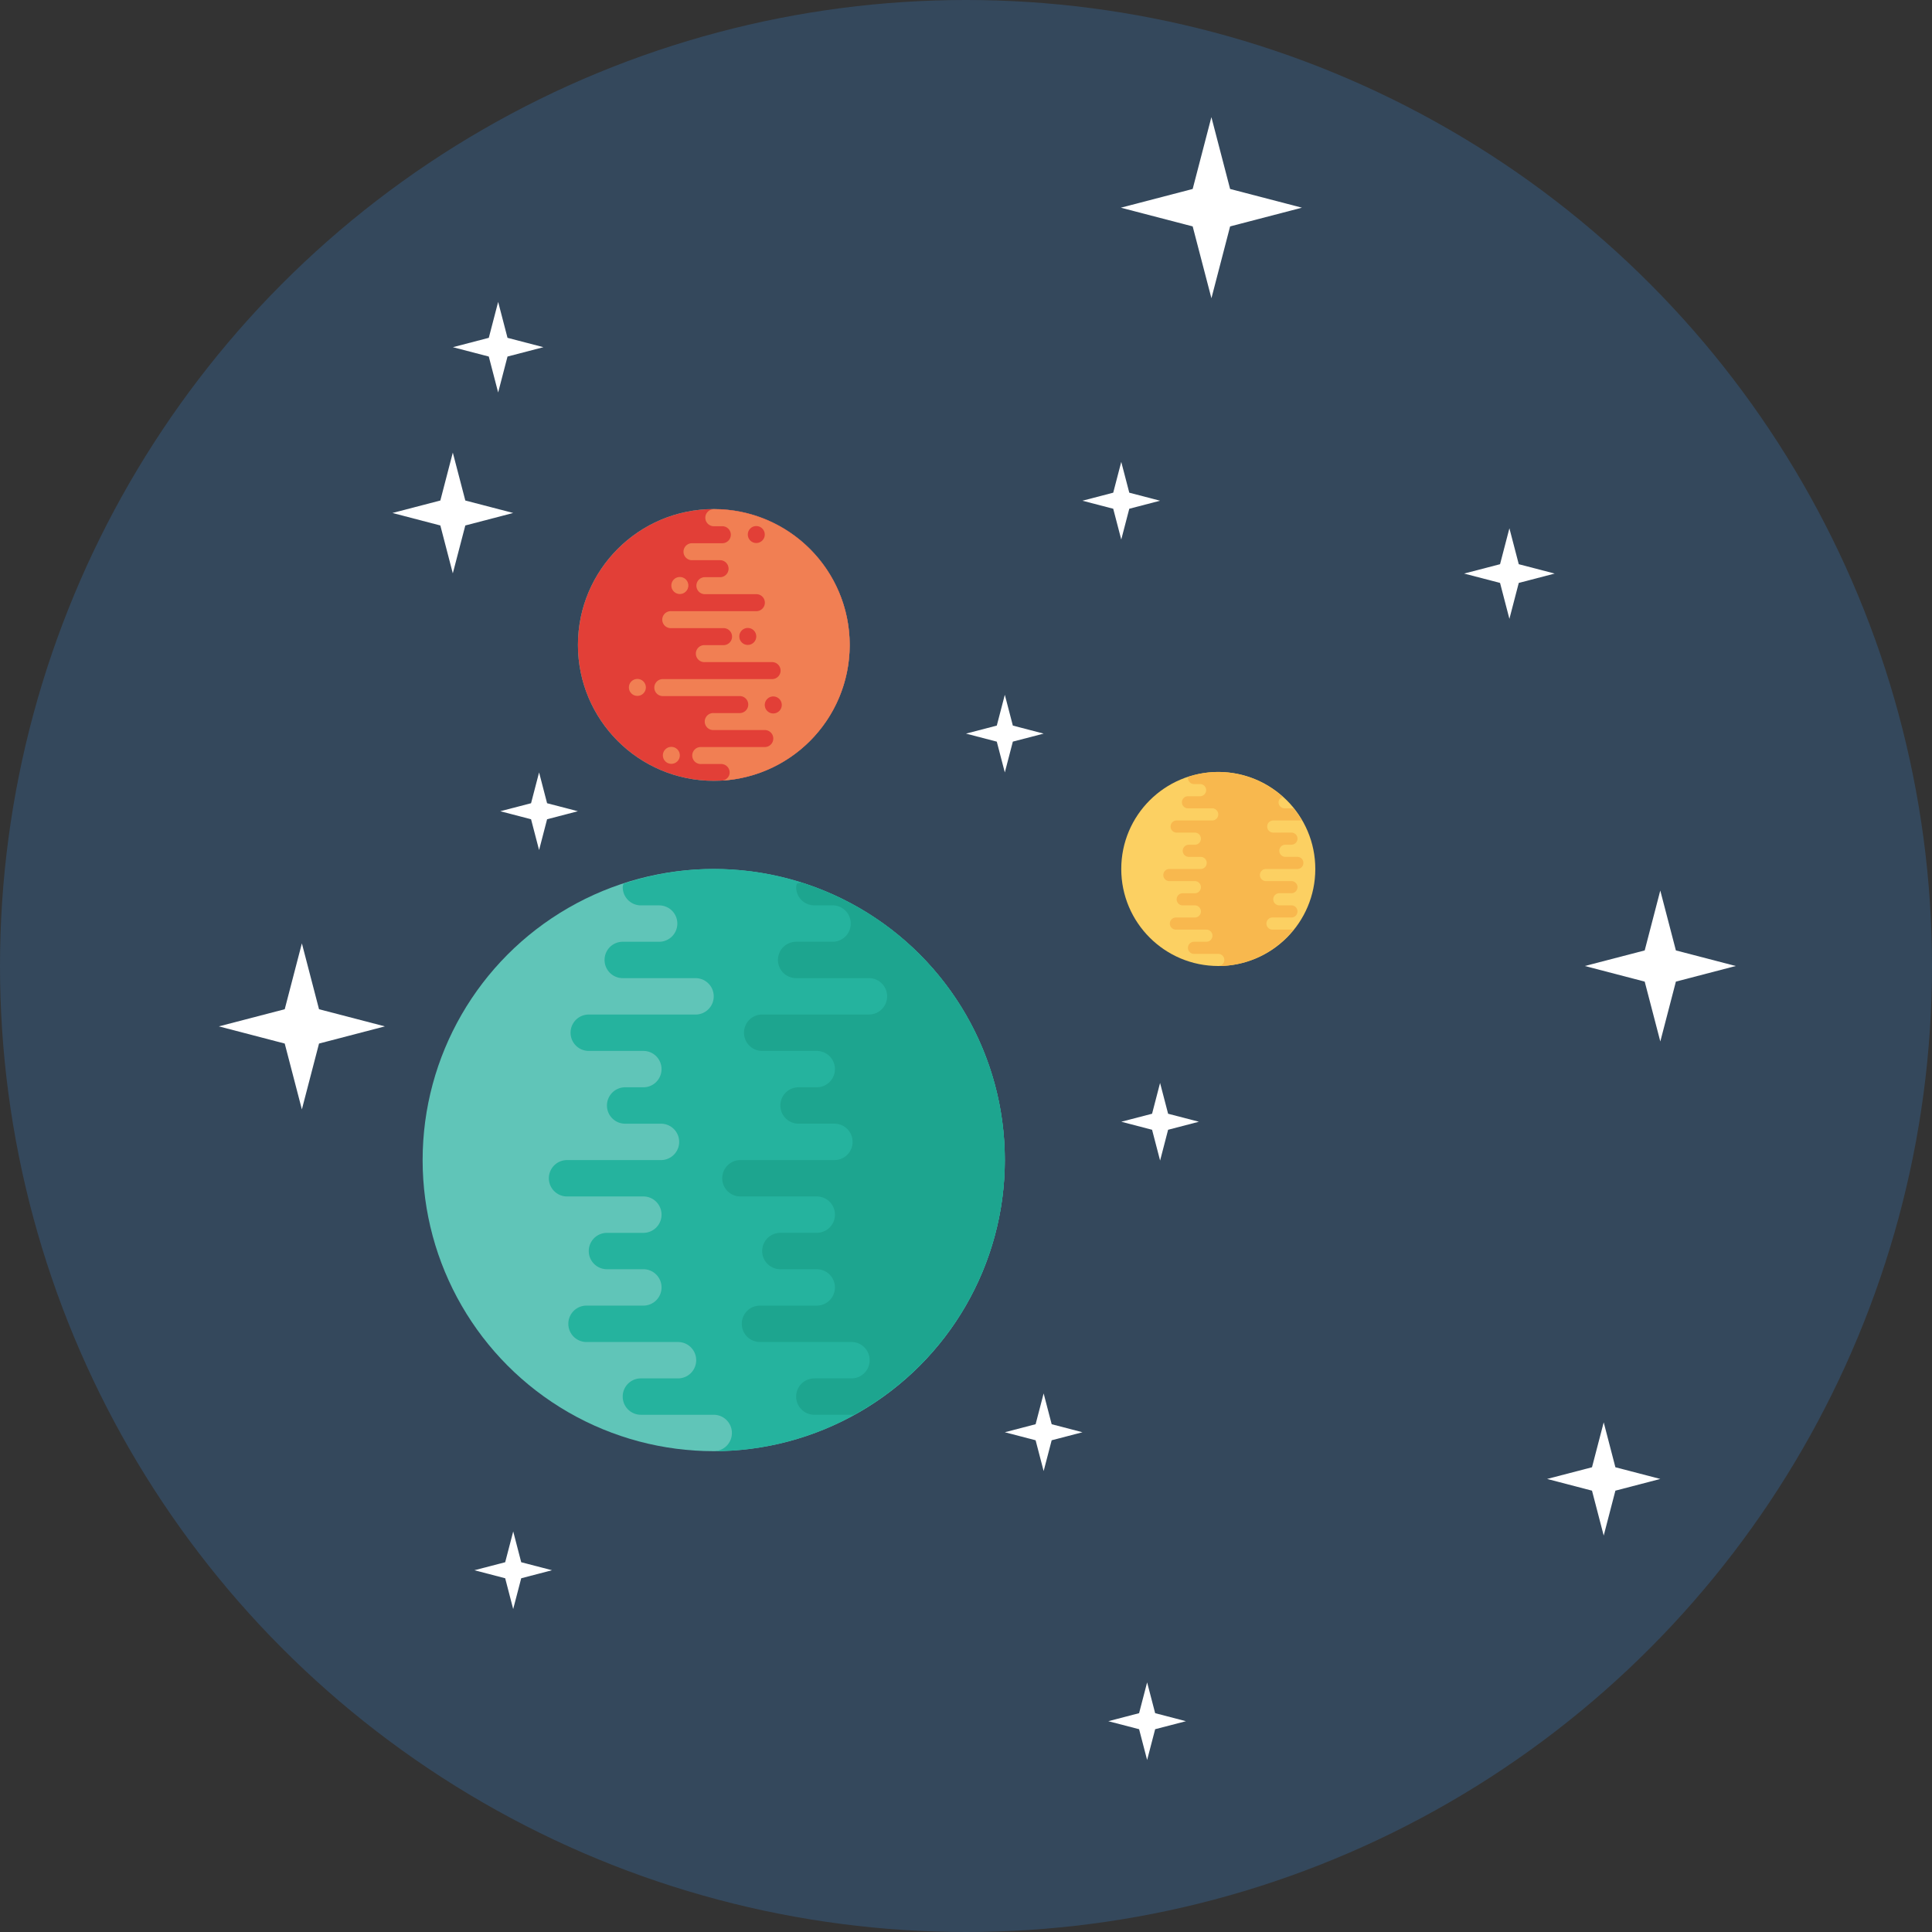 <svg xmlns="http://www.w3.org/2000/svg" width="64" height="64" id="planet"><rect width="100%" height="100%" fill="#333333" stroke="none"/><g color="#000" transform="translate(0 -988.362)"><circle cx="32" cy="1020.362" r="32" fill="#34485c" overflow="visible"></circle><path fill="#fff" d="m40.13 998.242-.621-2.38-2.38-.62 2.38-.62.62-2.38.62 2.38 2.38.62-2.38.62zM15 1007.355l-.413-1.586-1.587-.414 1.587-.413.413-1.587.414 1.587 1.586.413-1.586.414zM10 1025.112l-.568-2.181-2.182-.569 2.182-.568.568-2.182.568 2.182 2.182.568-2.182.569zM55 1022.862l-.517-1.983-1.984-.517 1.984-.516.516-1.984.517 1.984 1.983.516-1.983.517zM16.502 1001.363l-.31-1.19-1.19-.31 1.19-.31.31-1.19.31 1.19 1.19.31-1.19.31zM53.125 1039.23l-.388-1.488-1.487-.388 1.487-.387.388-1.488.387 1.488 1.488.387-1.488.388zM50.001 1008.862l-.31-1.19-1.19-.31 1.19-.31.31-1.19.31 1.19 1.19.31-1.19.31z" overflow="visible"></path><circle cx="23.643" cy="1026.791" r="9.643" fill="#60c5b8" overflow="visible"></circle><path fill="#25b39e" d="M23.643 1017.148c-1.017 0-2.026.169-2.991.489-.008.039-.023.073-.023.114 0 .334.27.603.603.603h.603a.601.601 0 1 1 0 1.205h-1.206a.601.601 0 0 0-.602.603c0 .333.269.602.602.602h2.411c.334 0 .603.27.603.603a.601.601 0 0 1-.603.603h-3.536a.601.601 0 0 0-.603.602c0 .334.269.603.603.603h1.808c.334 0 .602.269.602.603a.601.601 0 0 1-.602.602h-.603a.601.601 0 1 0 0 1.206h1.187a.601.601 0 1 1 0 1.205h-3.112a.601.601 0 1 0 0 1.205h2.528c.334 0 .602.27.602.603a.601.601 0 0 1-.602.603h-1.206a.601.601 0 1 0 0 1.205h1.206c.334 0 .602.269.602.603a.601.601 0 0 1-.602.602H19.43a.601.601 0 0 0-.603.603c0 .334.269.603.603.603H22.46c.334 0 .602.269.602.603a.601.601 0 0 1-.602.602h-1.229a.601.601 0 0 0-.603.603c0 .334.27.602.603.602h2.41c.335 0 .604.27.604.603a.601.601 0 0 1-.603.603 9.643 9.643 0 0 0 9.643-9.643c0-5.326-4.318-9.643-9.643-9.643z" overflow="visible"></path><path fill="#1da58f" d="M26.539 1017.595c-.048.015-.096.026-.143.041-.007.038-.022.073-.022.115 0 .334.269.602.602.602h.603c.334 0 .603.269.603.603a.601.601 0 0 1-.603.603h-1.205a.601.601 0 0 0-.603.602c0 .334.269.603.603.603h2.41c.334 0 .603.269.603.603a.601.601 0 0 1-.603.602h-3.536a.601.601 0 0 0-.602.603c0 .334.269.603.602.603h1.808a.601.601 0 1 1 0 1.205h-.602a.601.601 0 0 0-.603.603c0 .334.269.602.603.602h1.186c.334 0 .603.27.603.603a.601.601 0 0 1-.603.603h-3.112a.601.601 0 0 0-.603.602c0 .334.27.603.603.603h2.528c.334 0 .603.269.603.603a.601.601 0 0 1-.603.602h-1.205a.601.601 0 1 0 0 1.206h1.205a.601.601 0 1 1 0 1.205h-1.88a.601.601 0 0 0-.603.603c0 .334.269.602.602.602H28.206c.333 0 .602.27.602.603a.601.601 0 0 1-.603.603h-1.229a.601.601 0 1 0 0 1.205h1.313a9.643 9.643 0 0 0 4.997-8.437 9.643 9.643 0 0 0-6.747-9.196z" overflow="visible"></path><circle cx="40.357" cy="1017.148" r="3.214" fill="#fcd062" overflow="visible"></circle><path fill="#f8b84e" d="M40.357 1013.934a3.18 3.18 0 0 0-.997.163c-.002.013-.007.024-.007.038 0 .112.09.2.2.2h.201a.2.2 0 1 1 0 .403h-.401a.2.2 0 1 0 0 .401H40.156a.2.2 0 1 1 0 .402h-1.178a.2.2 0 1 0 0 .402h.603a.2.2 0 1 1 0 .402h-.2a.2.2 0 1 0 0 .402h.393a.2.2 0 1 1 0 .401h-1.037a.2.2 0 1 0 0 .402h.844a.2.2 0 1 1 0 .402h-.402a.2.2 0 1 0 0 .402h.402a.2.2 0 1 1 0 .402h-.628a.2.2 0 1 0 0 .401h1.01a.2.2 0 1 1 0 .402h-.41a.2.2 0 1 0 0 .402h.804a.2.2 0 1 1 0 .402 3.193 3.193 0 0 0 2.491-1.206h-.695a.2.2 0 1 1 0-.402h.627a.2.2 0 1 0 0-.402h-.401a.2.2 0 1 1 0-.402h.401a.2.2 0 1 0 0-.402l-.371.001h-.472a.2.2 0 1 1 0-.402h1.039a.2.2 0 1 0 0-.402h-.397a.2.2 0 1 1 0-.402h.201a.2.2 0 1 0 0-.402l-.602.001a.2.2 0 1 1 0-.402h.946a3.196 3.196 0 0 0-.278-.402H42.554a.2.2 0 0 1-.2-.2c0-.088.062-.149.14-.176a3.191 3.191 0 0 0-2.137-.829z" overflow="visible"></path><g transform="translate(10.143 -310.818) scale(1.286)"><circle cx="10.5" cy="1026.862" r="3.5" fill="#60c5b8" overflow="visible"></circle><circle cx="10.5" cy="1026.862" r="3.5" fill="#e23f37" overflow="visible"></circle><path fill="#f17f53" d="M10.5 1023.366a.219.219 0 1 0 0 .438h.219a.219.219 0 1 1 0 .438h-.766a.219.219 0 1 0 0 .437h.708a.219.219 0 1 1 0 .438h-.376a.219.219 0 1 0 0 .437h1.311a.219.219 0 1 1 0 .438h-2.19a.219.219 0 1 0 0 .437h1.345a.219.219 0 1 1 0 .438h-.48a.219.219 0 1 0 0 .437h1.73a.219.219 0 1 1 0 .438h-2.8a.219.219 0 1 0 0 .437h1.967a.219.219 0 1 1 0 .438H10.5a.219.219 0 1 0 0 .437h1.313a.219.219 0 1 1 0 .438h-1.635a.219.219 0 1 0 0 .437h.511c.121 0 .219.098.219.219 0 .106-.081.188-.182.208a3.502 3.502 0 0 0 3.274-3.49 3.5 3.5 0 0 0-3.5-3.5z" overflow="visible"></path><circle cx="9.406" cy="1029.706" r=".219" fill="#f17f53" overflow="visible"></circle><circle cx="8.531" cy="1027.956" r=".219" fill="#f17f53" overflow="visible"></circle><circle cx="11.375" cy="1026.643" r=".219" fill="#e23f37" overflow="visible"></circle><circle cx="11.594" cy="1024.018" r=".219" fill="#e23f37" overflow="visible"></circle><path fill="#f17f53" d="M9.844 1025.331a.219.219 0 1 1-.438 0 .219.219 0 0 1 .438 0z" overflow="visible"></path><path fill="#e23f37" d="M12.25 1028.393a.219.219 0 1 1-.437 0 .219.219 0 0 1 .437 0z" overflow="visible"></path></g><path fill="#fff" d="m17.858 1016.521-.266-1.02-1.02-.266 1.02-.265.266-1.02.265 1.02 1.02.265-1.02.266zM33.286 1013.95l-.266-1.02-1.02-.266 1.02-.266.266-1.02.266 1.02 1.02.266-1.02.265zM38.43 1026.807l-.266-1.02-1.02-.266 1.02-.265.265-1.02.266 1.02 1.02.265-1.02.266zM34.572 1037.093l-.266-1.02-1.02-.266 1.02-.266.266-1.02.266 1.02 1.02.266-1.02.266zM37.143 1006.235l-.266-1.02-1.02-.266 1.02-.266.266-1.02.266 1.02 1.02.266-1.02.266zM17 1041.664l-.265-1.02-1.02-.266 1.02-.265.266-1.02.265 1.02 1.02.265-1.02.266zM38 1046.664l-.266-1.02-1.02-.265 1.02-.266.266-1.02.266 1.02 1.02.266-1.02.265z" overflow="visible"></path></g></svg>